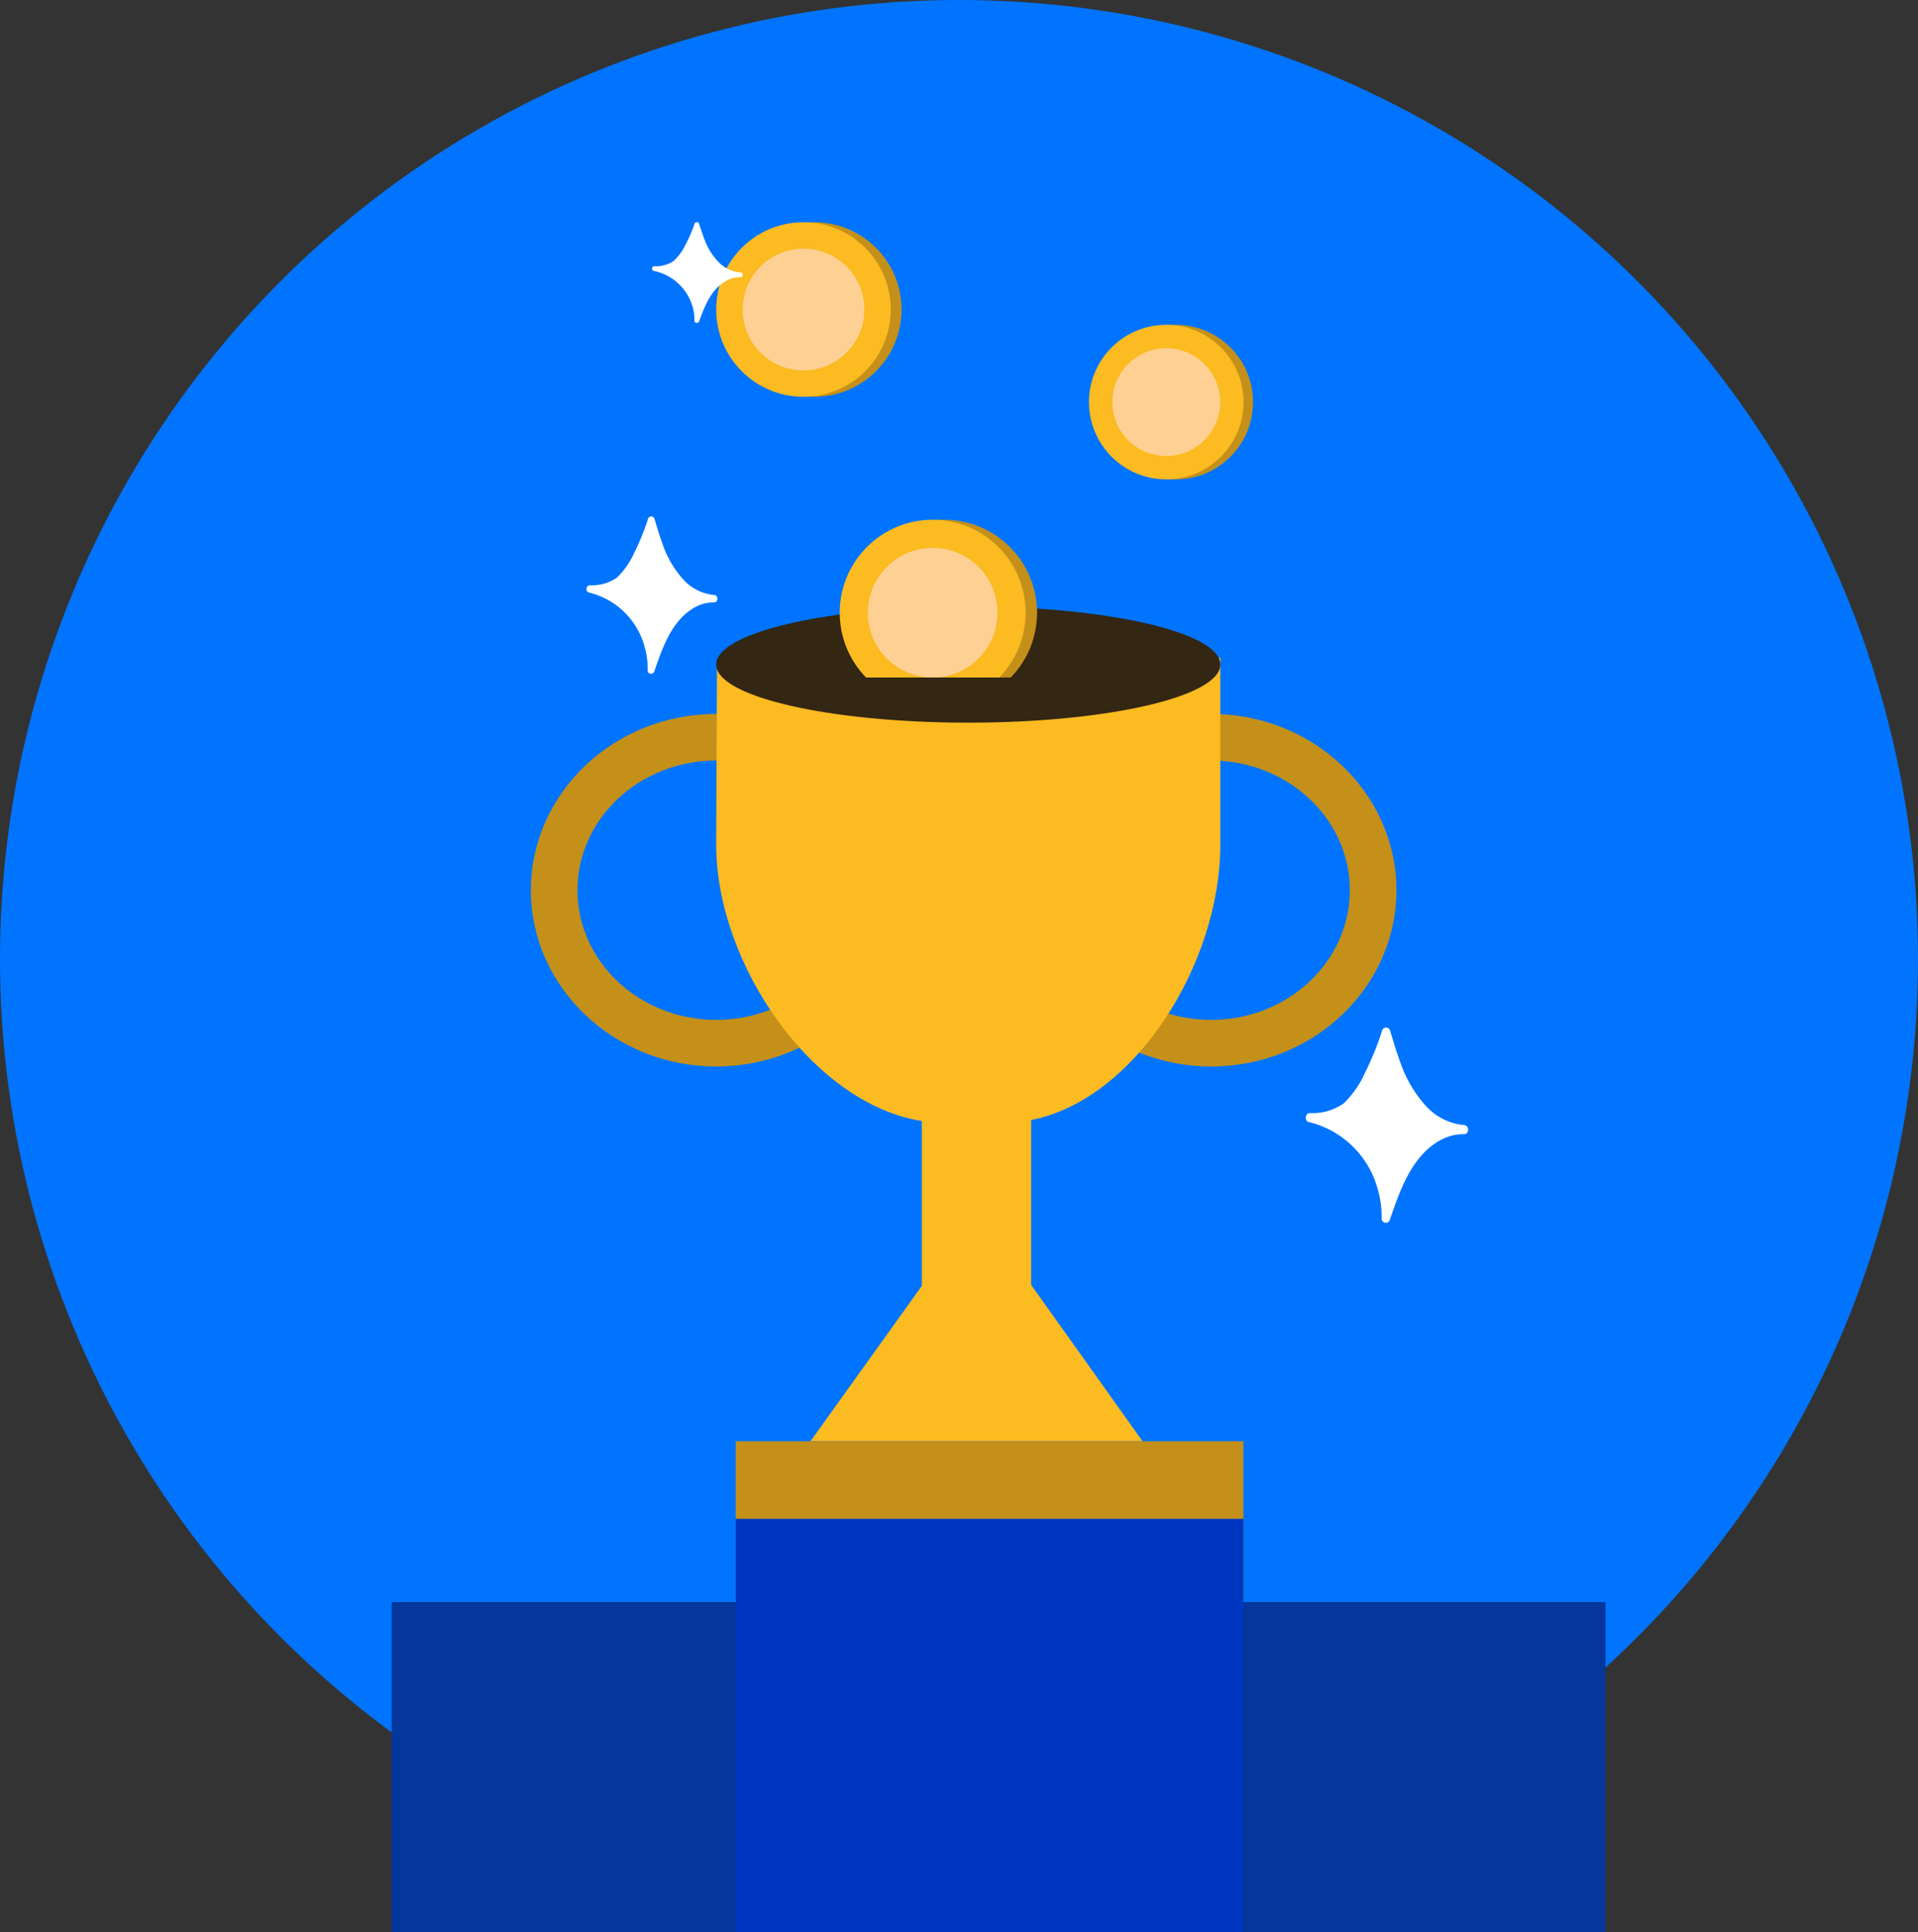 <svg xmlns="http://www.w3.org/2000/svg" width="163.952" height="165.154" viewBox="0 0 163.952 165.154"><rect x="0" y="0" width="163.952" height="165.154" fill="#333333" stroke="none"/><g transform="translate(-33.955 -33.955)"><g transform="translate(0 0)"><circle cx="81.976" cy="81.976" r="81.976" transform="translate(33.955 33.955)" fill="#0074ff"/></g><g transform="translate(145.583 121.792)"><path d="M1210.043,555.293a5.05,5.05,0,0,1-3.306-1.687,10.788,10.788,0,0,1-2.189-3.811c-.306-.837-.562-1.694-.818-2.55a.357.357,0,0,0-.7,0,24.9,24.9,0,0,1-1.441,3.548,8.517,8.517,0,0,1-1.77,2.588c-.032.029-.065.057-.1.084a4.641,4.641,0,0,1-2.849.8c-.4-.023-.5.69-.1.768a8.058,8.058,0,0,1,5.893,5.736,8.274,8.274,0,0,1,.334,2.5.36.36,0,0,0,.709.1c.889-2.61,1.918-5.519,4.377-6.819a4.018,4.018,0,0,1,1.95-.48C1210.51,556.084,1210.505,555.316,1210.043,555.293Z" transform="translate(-1196.523 -546.966)" fill="#fff"/></g><g transform="translate(79.334 85.786)"><g transform="translate(42.307 9.192)"><path d="M1180.651,541.582c-8.735,0-15.842-6.758-15.842-15.066s7.106-15.067,15.842-15.067,15.841,6.759,15.841,15.067S1189.386,541.582,1180.651,541.582Zm0-26.151c-6.54,0-11.861,4.972-11.861,11.085s5.321,11.085,11.861,11.085,11.86-4.973,11.86-11.085S1187.19,515.432,1180.651,515.432Z" transform="translate(-1164.809 -511.45)" fill="#c4901a"/></g><g transform="translate(0 9.192)"><path d="M1124.611,541.582c-8.735,0-15.841-6.758-15.841-15.066s7.106-15.067,15.841-15.067,15.841,6.759,15.841,15.067S1133.346,541.582,1124.611,541.582Zm0-26.151c-6.539,0-11.86,4.972-11.86,11.085s5.321,11.085,11.86,11.085,11.86-4.973,11.86-11.085S1131.151,515.432,1124.611,515.432Z" transform="translate(-1108.77 -511.45)" fill="#c4901a"/></g><g transform="translate(15.841 4.387)"><path d="M1172.848,521.066V505.085c-12.5,1.077-9.839.942-19.839.942l1.639-.942c-10,0-7.094,0-24.825.37l-.07,15.611c0,10.258,8.3,22.169,17.578,23.616v14.091l-9.521,13.283H1166.2l-9.521-13.364V544.6C1165.64,542.83,1172.848,531.149,1172.848,521.066Z" transform="translate(-1129.753 -505.085)" fill="#fbbb21"/></g><g transform="translate(15.841)"><path d="M1172.848,504.242c0,2.744-9.648,4.968-21.547,4.968s-21.548-2.224-21.548-4.968,9.648-4.968,21.548-4.968S1172.848,501.5,1172.848,504.242Z" transform="translate(-1129.753 -499.274)" fill="#332612"/></g><g transform="translate(17.508 71.358)"><rect width="43.399" height="35.472" fill="#c4901a"/></g></g><g transform="translate(84.093 78.095)"><path d="M1125.978,495.8a4.071,4.071,0,0,1-2.667-1.36,8.7,8.7,0,0,1-1.765-3.073c-.247-.676-.454-1.367-.66-2.057a.288.288,0,0,0-.561,0,20.067,20.067,0,0,1-1.163,2.862,6.862,6.862,0,0,1-1.428,2.087c-.026.024-.053.047-.079.069a3.745,3.745,0,0,1-2.3.642c-.323-.018-.4.556-.078.62a6.5,6.5,0,0,1,4.754,4.626,6.655,6.655,0,0,1,.268,2.021.291.291,0,0,0,.572.084c.717-2.106,1.547-4.451,3.529-5.5a3.242,3.242,0,0,1,1.573-.387C1126.354,496.439,1126.351,495.82,1125.978,495.8Z" transform="translate(-1115.074 -489.086)" fill="#fff"/></g><ellipse cx="6.606" cy="6.606" rx="6.606" ry="6.606" transform="translate(127.855 61.717)" fill="#c4901a"/><ellipse cx="6.606" cy="6.606" rx="6.606" ry="6.606" transform="translate(127.041 61.717)" fill="#fbbb21"/><path d="M1183.823,474.648a4.606,4.606,0,1,1-4.605-4.606A4.605,4.605,0,0,1,1183.823,474.648Z" transform="translate(-1045.57 -406.324)" fill="#ffd094"/><ellipse cx="7.462" cy="7.462" rx="7.462" ry="7.462" transform="translate(96.095 52.949)" fill="#c4901a"/><ellipse cx="7.462" cy="7.462" rx="7.462" ry="7.462" transform="translate(95.177 52.949)" fill="#fbbb21"/><ellipse cx="5.202" cy="5.202" rx="5.202" ry="5.202" transform="translate(97.436 55.209)" fill="#ffd094"/><circle cx="7.945" cy="7.945" r="7.945" transform="translate(103.422 86.323) rotate(-45)" fill="#c4901a"/><circle cx="7.945" cy="7.945" r="7.945" transform="translate(102.444 86.323) rotate(-45)" fill="#fbbb21"/><ellipse cx="5.539" cy="5.539" rx="5.539" ry="5.539" transform="translate(108.141 80.784)" fill="#ffd094"/><g transform="translate(99.012 91.862)"><path d="M1134.845,507.322h33.828s-6.587,3.024-9.284,3.078S1134.3,509.8,1134.845,507.322Z" transform="translate(-1134.835 -507.322)" fill="#332612"/></g><g transform="translate(67.436 170.894)"><rect width="33.672" height="28.216" fill="#04369b"/></g><g transform="translate(137.521 170.894)"><rect width="33.672" height="28.216" fill="#04369b"/></g><g transform="translate(96.843 163.77)"><rect width="43.399" height="35.34" fill="#0037c1"/></g><g transform="translate(89.686 52.949)"><path d="M1130.038,460.071a2.912,2.912,0,0,1-1.847-.87,5.48,5.48,0,0,1-1.223-1.965c-.171-.432-.314-.873-.457-1.315a.2.2,0,0,0-.389,0,12.3,12.3,0,0,1-.8,1.829,4.4,4.4,0,0,1-.99,1.335l-.055.044a2.759,2.759,0,0,1-1.591.41c-.224-.011-.279.356-.054.4a4.358,4.358,0,0,1,3.293,2.958,3.938,3.938,0,0,1,.187,1.291c-.006.24.321.258.4.054.5-1.346,1.072-2.846,2.445-3.517a2.4,2.4,0,0,1,1.09-.248A.2.2,0,0,0,1130.038,460.071Z" transform="translate(-1122.482 -455.778)" fill="#fff"/></g></g></svg>
